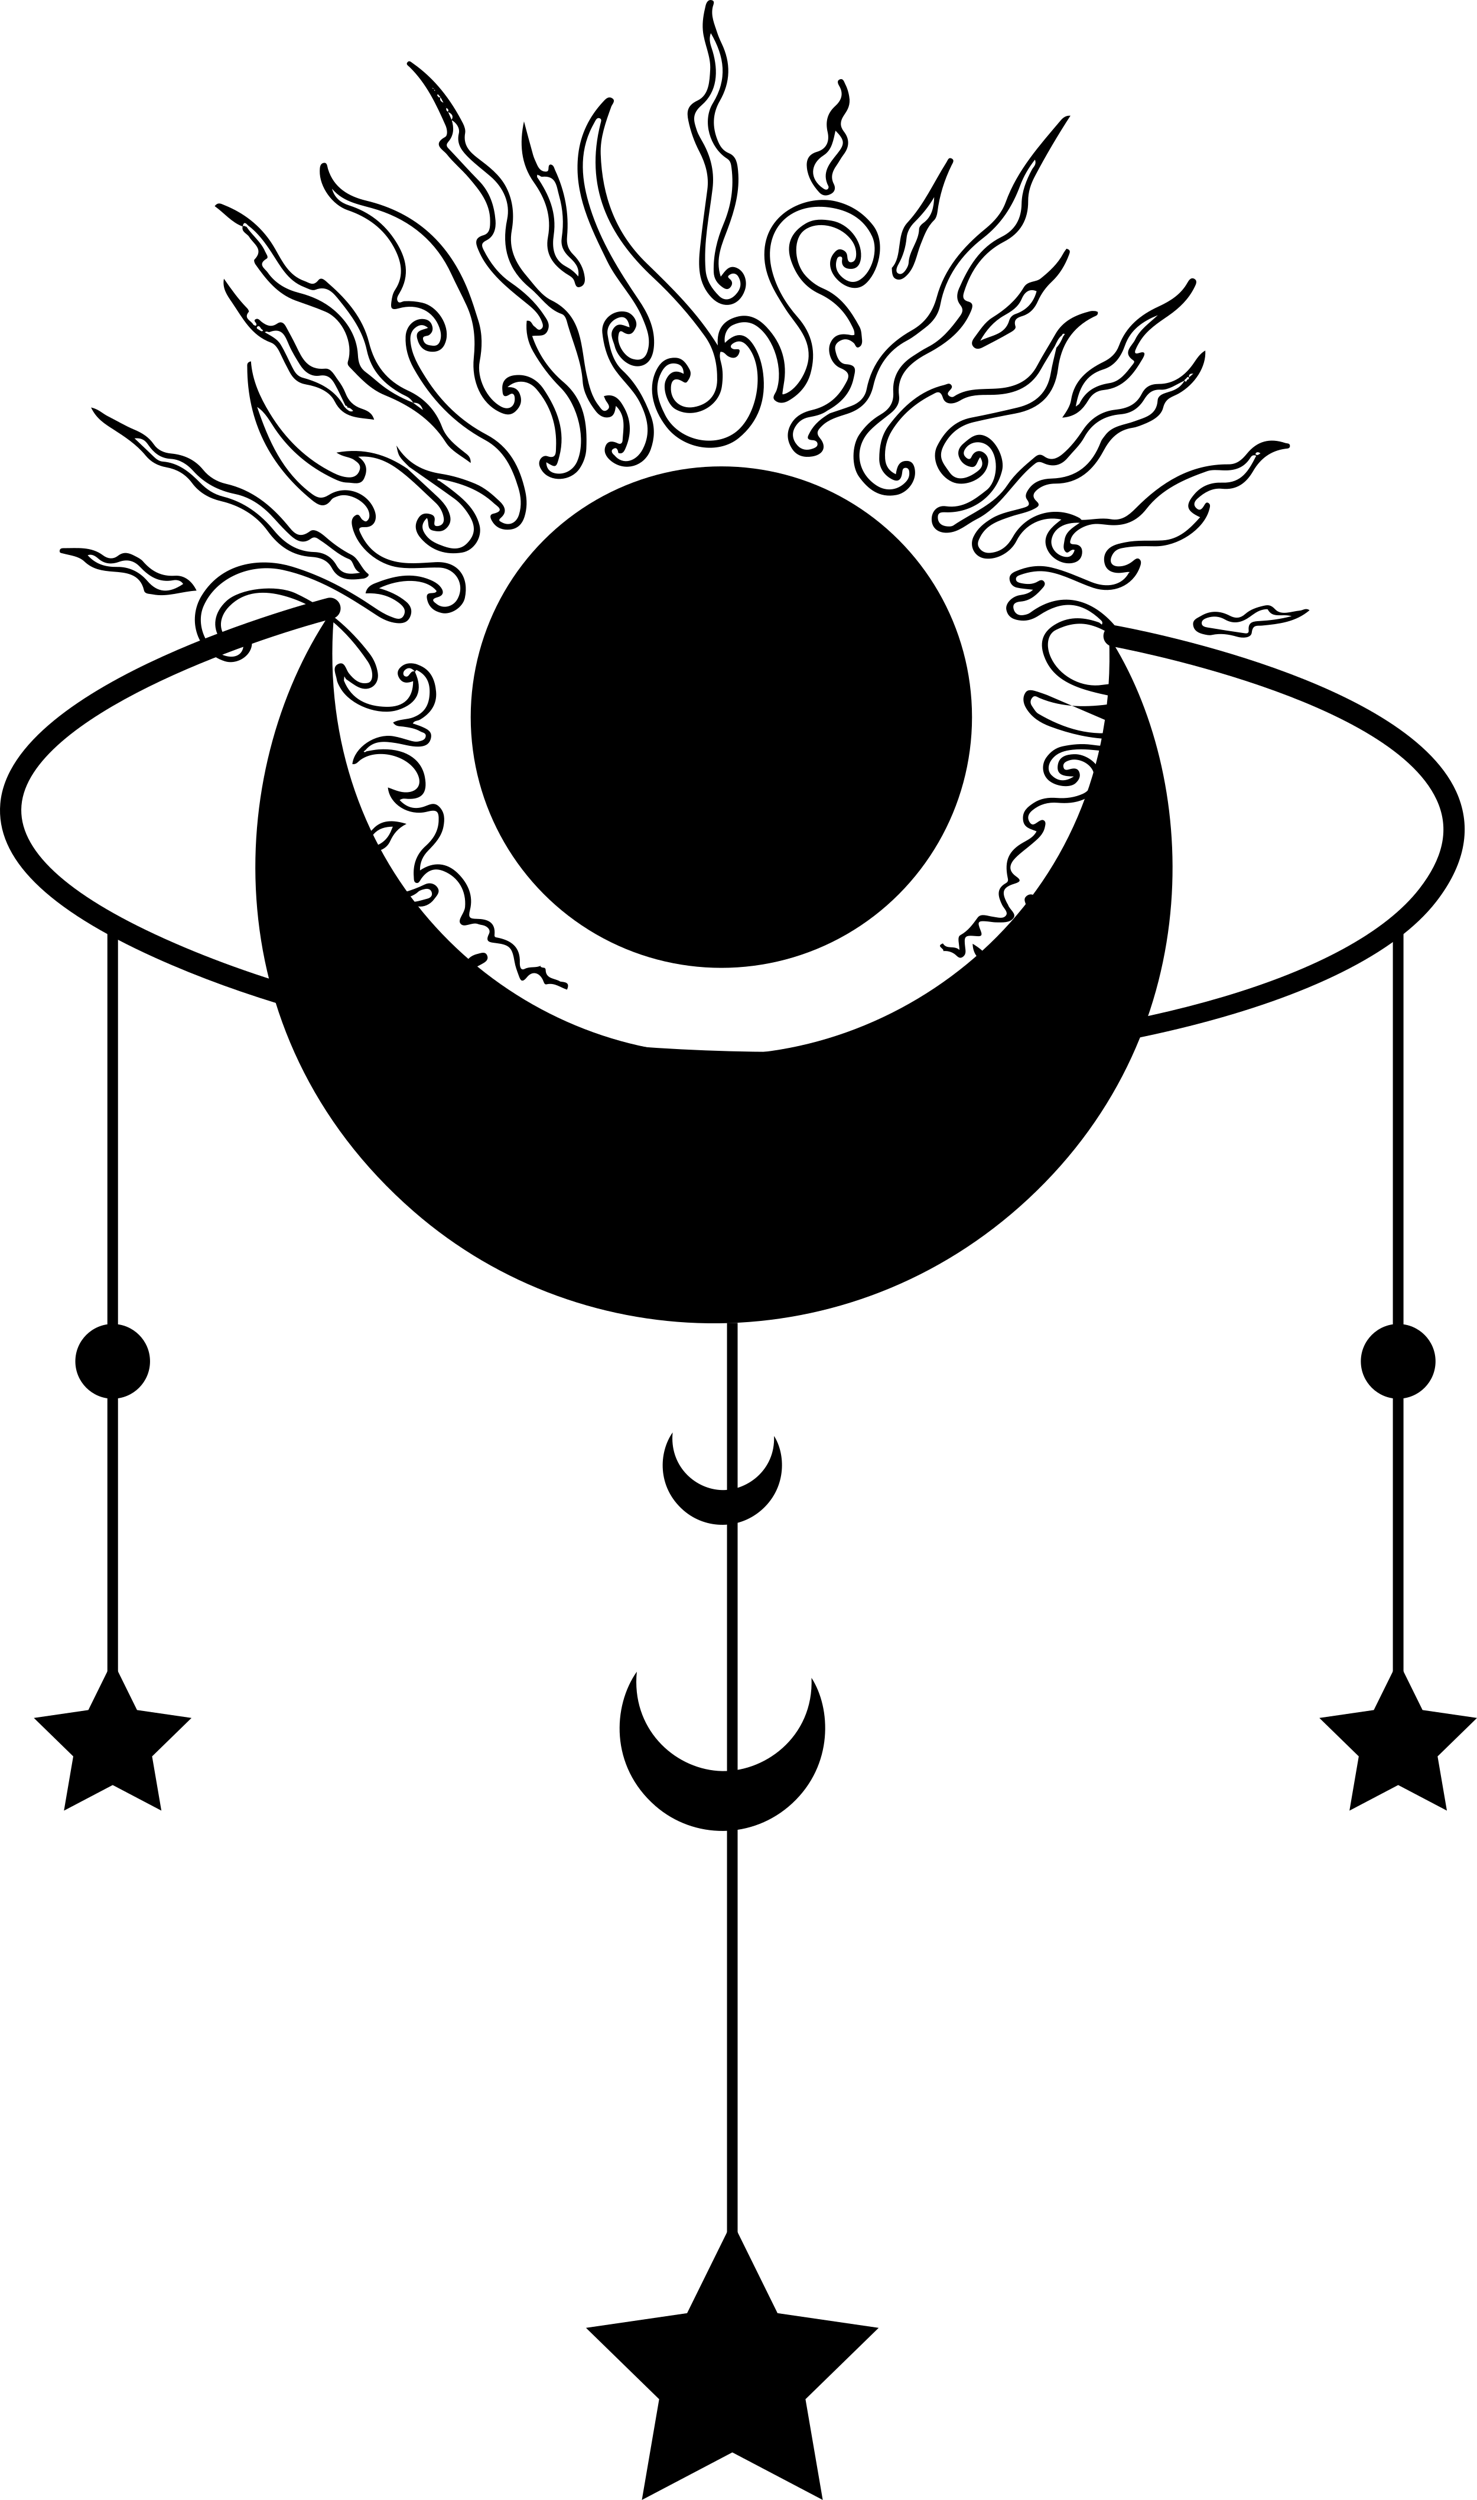 <?xml version="1.0" encoding="utf-8"?>
<!-- Generator: Adobe Illustrator 17.0.0, SVG Export Plug-In . SVG Version: 6.00 Build 0)  -->
<!DOCTYPE svg PUBLIC "-//W3C//DTD SVG 1.1//EN" "http://www.w3.org/Graphics/SVG/1.1/DTD/svg11.dtd">
<svg version="1.1" id="Layer_1" xmlns="http://www.w3.org/2000/svg" xmlns:xlink="http://www.w3.org/1999/xlink" x="0px" y="0px"
	 width="106.385px" height="180px" viewBox="0 0 106.385 180" enable-background="new 0 0 106.385 180" xml:space="preserve">
<g>
	<g>
		<g>
			<path d="M24.109,43.69C22.26,61.912,35.484,74.838,50.027,75.876c14.556,1.039,30.693-10.757,29.855-30.025
				c6.316,9.798,7.555,28.044-5.839,40.489c-12.818,11.91-31.903,11.633-44.24,0.889C14.936,74.283,16.343,54.687,24.109,43.69z"/>
		</g>
	</g>
	<g>
		<g>
			<path d="M45.869,120.361c-0.412,4.06,2.61,6.915,5.85,7.146c3.243,0.231,6.918-2.409,6.731-6.702
				c1.407,2.183,1.603,6.261-1.381,9.033c-2.856,2.653-7.108,2.592-9.856,0.198C43.902,127.152,44.139,122.811,45.869,120.361z"/>
		</g>
	</g>
	<g>
		<g>
			<path d="M48.451,103.134c-0.239,2.356,1.515,4.012,3.395,4.146c1.882,0.134,4.014-1.398,3.906-3.889
				c0.816,1.267,0.93,3.633-0.801,5.242c-1.657,1.54-4.124,1.504-5.719,0.115C47.309,107.075,47.447,104.556,48.451,103.134z"/>
		</g>
	</g>
	<g>
		<path d="M56.145,77.169c-15.718,0.001-32.311-2.498-44.968-8.208C3.336,65.423-0.313,61.793,0.021,57.863
			c0.747-8.78,22.624-14.561,23.555-14.802c0.409-0.11,0.826,0.139,0.933,0.548c0.106,0.409-0.139,0.826-0.548,0.933
			c-6.049,1.572-21.871,7.054-22.414,13.451c-0.268,3.159,3.184,6.38,10.261,9.573c29.519,13.317,80.635,9.109,90.44-3.596
			c1.663-2.153,2.113-4.125,1.379-6.03c-2.943-7.63-23.314-11.357-23.519-11.393c-0.416-0.075-0.693-0.472-0.619-0.888
			c0.075-0.416,0.469-0.696,0.888-0.619c0.873,0.156,21.428,3.924,24.678,12.349c0.93,2.411,0.394,4.94-1.595,7.516
			C97.621,72.467,77.707,77.169,56.145,77.169z"/>
	</g>
	<g>
		<rect x="100.325" y="66.59" width="0.765" height="59.506"/>
	</g>
	<g>
		<rect x="7.734" y="66.59" width="0.765" height="59.506"/>
	</g>
	<g>
		<rect x="52.364" y="95.247" width="0.765" height="74.729"/>
	</g>
	<g>
		<polygon points="52.747,159.951 56.004,166.551 63.288,167.609 58.017,172.746 59.262,180 52.747,176.575 46.233,180 
			47.477,172.746 42.207,167.609 49.49,166.551 		"/>
	</g>
	<g>
		<polygon points="8.116,119.57 9.871,123.125 13.794,123.695 10.955,126.462 11.625,130.369 8.116,128.525 4.607,130.369 
			5.277,126.462 2.439,123.695 6.362,123.125 		"/>
	</g>
	<g>
		<polygon points="100.708,119.57 102.462,123.125 106.385,123.695 103.546,126.462 104.217,130.369 100.708,128.525 
			97.199,130.369 97.869,126.462 95.03,123.695 98.953,123.125 		"/>
	</g>
	<g>
		<circle cx="8.116" cy="98.018" r="2.69"/>
	</g>
	<g>
		<circle cx="100.708" cy="98.018" r="2.69"/>
	</g>
	<g>
		<g>
			<path d="M82.072,53.725c-0.787,0.52-1.589,0.44-2.425,0.364c-0.793-0.072-1.584-0.194-2.383-0.106
				c-0.561,0.062-1.091,0.19-1.475,0.661c-0.322,0.395-0.355,0.872-0.034,1.185c0.363,0.353,0.882,0.545,1.592,0.076
				c-0.718-0.004-1.242-0.094-1.162-0.772c0.077-0.659,0.602-0.806,1.171-0.83c0.811-0.034,1.736,0.617,1.866,1.31
				c0.136,0.725-0.433,1.64-1.192,1.955c-0.598,0.249-1.215,0.287-1.849,0.233c-0.678-0.058-1.295,0.107-1.824,0.546
				c-0.266,0.221-0.402,0.498-0.211,0.825c0.216,0.368,0.438,0.114,0.658-0.021c0.121-0.074,0.273-0.17,0.401-0.069
				c0.151,0.118,0.087,0.311,0.055,0.469c-0.109,0.537-0.518,0.856-0.901,1.187c-0.401,0.347-0.844,0.651-1.214,1.028
				c-0.421,0.429-0.571,0.903,0.042,1.336c0.335,0.237,0.374,0.378-0.109,0.524c-0.863,0.262-0.964,0.597-0.539,1.404
				c0.023,0.043,0.057,0.081,0.072,0.125c0.108,0.334,0.613,0.625,0.397,0.933c-0.264,0.377-0.817,0.327-1.273,0.322
				c-0.192-0.002-0.384-0.042-0.576-0.061c-0.724-0.073-0.794-0.002-0.527,0.649c0.177,0.433-0.021,0.428-0.353,0.4
				c-0.798-0.069-0.857,0.002-0.759,0.811c0.03,0.242,0.081,0.491-0.146,0.67c-0.283,0.222-0.437-0.06-0.616-0.186
				c-0.251-0.178-0.521-0.238-0.818-0.214c0.098-0.189-0.558-0.346-0.024-0.554c0.276,0.477,0.819,0.112,1.191,0.474
				c-0.007-0.437-0.19-0.927,0.067-1.069c0.561-0.311,0.884-0.766,1.242-1.259c0.245-0.338,0.722-0.114,1.1-0.066
				c0.328,0.041,0.74,0.196,0.948-0.099c0.166-0.235-0.167-0.509-0.288-0.758c-0.285-0.592-0.442-1.157,0.27-1.556
				c0.214-0.12,0.16-0.271,0.129-0.426c-0.238-1.185,0.074-1.904,1.105-2.495c0.372-0.213,0.771-0.388,0.98-0.815
				c-0.426-0.178-0.918-0.237-0.974-0.839c-0.057-0.617,0.332-0.918,0.766-1.204c0.508-0.335,1.071-0.407,1.665-0.36
				c0.658,0.052,1.307-0.034,1.903-0.31c0.617-0.285,0.94-1.12,0.701-1.643c-0.268-0.586-1.093-0.956-1.71-0.752
				c-0.23,0.076-0.481,0.191-0.41,0.496c0.064,0.275,0.298,0.18,0.478,0.133c0.281-0.073,0.548-0.09,0.665,0.235
				c0.112,0.313-0.05,0.572-0.268,0.775c-0.398,0.37-1.435,0.25-1.951-0.207c-0.46-0.408-0.533-1.122-0.159-1.644
				c0.291-0.407,0.677-0.695,1.168-0.799c0.688-0.146,1.386-0.212,2.087-0.115c1.182,0.163,2.346,0.231,3.464-0.335 M80.121,50.678
				c-1.799,0.251-3.552,0.298-5.261-0.424c-0.152-0.064-0.336-0.24-0.516-0.011c-0.159,0.202-0.141,0.408-0.007,0.601
				c0.136,0.196,0.262,0.437,0.456,0.55c1.859,1.081,3.838,1.686,6.004,1.268c0.606-0.117,1.149-0.491,1.773-0.615 M77.841,49.555
				c-1.232-0.437-2.201-1.074-2.645-2.335c-0.363-1.034-0.054-1.785,0.898-2.313c1.011-0.561,2.04-0.456,3.076-0.085
				c0.064,0.05,0.128,0.1,0.192,0.151c0.064-0.112,0.045-0.211-0.045-0.3c-1.417-1.362-2.8-1.472-4.466-0.37
				c-0.387,0.256-0.806,0.42-1.294,0.378c-0.527-0.046-0.961-0.222-1.073-0.783c-0.089-0.449,0.412-0.962,0.986-1.048
				c0.334-0.05,0.649-0.115,0.938-0.389c-0.432-0.053-0.81-0.071-1.173-0.154c-0.269-0.061-0.462-0.264-0.515-0.553
				c-0.061-0.33,0.174-0.504,0.413-0.608c0.833-0.363,1.68-0.503,2.602-0.285c0.995,0.236,1.908,0.658,2.845,1.036
				c1.205,0.487,2.245,0.226,2.72-0.639c0.025-0.024,0.051-0.047,0.076-0.071c-0.051-0.002-0.102-0.003-0.154-0.005
				c-0.215,0.025-0.43,0.071-0.645,0.071c-0.476,0-0.885-0.186-1.01-0.664c-0.134-0.51,0.052-0.979,0.519-1.243
				c0.284-0.161,0.629-0.229,0.955-0.296c0.883-0.182,1.783-0.091,2.674-0.139c1.203-0.065,1.965-0.819,2.727-1.669
				c-1.03-0.465-1.083-0.875-0.408-1.664c0.543-0.634,1.249-0.855,1.998-0.827c1.416,0.053,1.927-0.9,2.452-1.938
				c-0.272-0.11-0.372,0.067-0.451,0.189c-0.464,0.715-1.145,0.898-1.943,0.864c-0.383-0.016-0.801-0.061-1.149,0.062
				c-1.651,0.581-3.258,1.286-4.365,2.715c-0.716,0.924-1.607,1.252-2.717,1.156c-0.265-0.023-0.528-0.064-0.794-0.074
				c-0.8-0.032-1.726,0.48-1.923,1.051c-0.076,0.22-0.155,0.414,0.224,0.417c0.414,0.003,0.626,0.255,0.574,0.663
				c-0.052,0.409-0.328,0.628-0.729,0.689c-0.699,0.108-1.474-0.316-1.779-0.991c-0.305-0.677-0.04-1.215,0.453-1.681
				c0.167-0.158,0.352-0.296,0.56-0.469c-1.343-0.284-2.641,0.353-3.228,1.539c-0.406,0.82-1.388,1.375-2.254,1.272
				c-0.757-0.089-1.175-0.87-0.845-1.569c0.28-0.594,0.759-0.98,1.306-1.313c0.697-0.425,1.493-0.536,2.254-0.76
				c0.34-0.1,0.601-0.183,0.292-0.61c-0.177-0.244-0.045-0.503,0.114-0.736c0.397-0.581,1.02-0.754,1.64-0.77
				c1.829-0.048,2.939-0.998,3.565-2.642c0.066-0.174,0.202-0.324,0.316-0.477c0.526-0.705,1.379-0.733,2.112-1.006
				c0.753-0.281,1.596-0.432,1.665-1.499c0.022-0.345,0.349-0.473,0.67-0.571c0.447-0.137,0.916-0.265,1.269-0.859
				c-0.647,0.3-1.146,0.688-1.712,0.656c-0.611-0.034-0.922,0.257-1.198,0.704c-0.391,0.633-0.927,1-1.7,1.067
				c-1.147,0.101-2.048,0.616-2.623,1.673c-0.299,0.549-0.78,0.979-1.183,1.459c-0.511,0.609-1.132,0.668-1.755,0.381
				c-0.362-0.167-0.494-0.048-0.729,0.146c-1.452,1.201-2.314,3.006-4.083,3.899c-0.702,0.354-1.276,0.953-2.135,0.972
				c-0.653,0.015-1.093-0.356-1.099-0.962c-0.006-0.58,0.403-1.037,1.024-0.948c1.223,0.174,2.08-0.485,2.93-1.159
				c0.789-0.625,0.898-2.288,0.253-3.041c-0.497-0.58-1.416-0.529-1.799,0.089c-0.137,0.221-0.13,0.413,0.05,0.585
				c0.129,0.124,0.306,0.216,0.407-0.016c0.189-0.434,0.565-0.534,0.883-0.318c0.401,0.274,0.398,0.746,0.199,1.179
				c-0.382,0.834-1.643,1.304-2.467,0.93c-0.985-0.446-1.531-1.701-1.081-2.588c0.521-1.029,1.263-1.81,2.47-2.042
				c1.112-0.214,2.219-0.461,3.32-0.724c1.317-0.314,2.164-1.094,2.393-2.481c0.102-0.616,0.267-1.221,0.404-1.83
				c0.22-0.229,0.362-0.505,0.481-0.795c0.043-0.064,0.086-0.128,0.129-0.191c-0.097-0.036-0.173-0.026-0.202,0.09
				c-0.268,0.201-0.387,0.501-0.524,0.789c-0.336,0.557-0.689,1.104-1.004,1.672c-0.79,1.425-2.116,1.822-3.599,1.832
				c-0.779,0.005-1.515-0.025-2.225,0.412c-0.405,0.248-1.056,0.367-1.237-0.216c-0.19-0.608-0.512-0.339-0.733-0.229
				c-1.207,0.605-2.22,1.455-2.935,2.612c-0.374,0.605-0.537,1.289-0.488,2.012c0.035,0.52,0.273,0.89,0.773,1.125
				c0.08-0.524,0.215-0.982,0.813-0.959c0.419,0.016,0.536,0.375,0.568,0.723c0.071,0.782-0.565,1.584-1.344,1.729
				c-1.22,0.227-2.033-0.406-2.689-1.312c-0.548-0.758-0.521-2.234,0.01-3.023c0.397-0.589,0.892-1.075,1.508-1.436
				c0.621-0.364,1-0.817,0.948-1.63c-0.071-1.123,0.467-1.995,1.419-2.6c0.346-0.22,0.686-0.454,1.051-0.639
				c1.005-0.509,1.686-1.343,2.328-2.228c0.207-0.285,0.273-0.509,0.022-0.823c-0.275-0.345-0.263-0.764-0.086-1.17
				c0.666-1.53,1.486-2.939,3.057-3.718c0.999-0.495,1.433-1.315,1.452-2.386c0.016-0.897,0.335-1.691,0.746-2.466
				c0.104-0.196,0.353-0.351,0.216-0.716c-0.472,0.605-0.82,1.212-1.071,1.885c-0.556,1.49-1.361,2.756-2.672,3.769
				c-1.548,1.197-2.694,2.782-3.068,4.765c-0.144,0.766-0.54,1.266-1.106,1.697c-0.422,0.321-0.838,0.668-1.303,0.914
				c-1.337,0.707-2.098,1.84-2.423,3.262c-0.242,1.061-0.858,1.673-1.86,2.006c-0.656,0.218-1.353,0.383-1.866,0.904
				c-0.241,0.246-0.444,0.458-0.119,0.847c0.512,0.614,0.262,1.19-0.543,1.323c-0.579,0.096-1.122-0.022-1.464-0.554
				c-0.402-0.625-0.417-1.272,0.004-1.904c0.345-0.516,0.872-0.752,1.446-0.888c1.024-0.242,1.781-0.822,2.304-1.728
				c0.296-0.513,0.592-0.938-0.266-1.288c-0.676-0.276-0.981-1.208-0.736-1.786c0.3-0.706,0.888-0.719,1.524-0.584
				c0.064,0.014,0.136-0.01,0.211-0.016c0.038-0.296-0.105-0.513-0.223-0.749c-0.507-1.014-1.29-1.743-2.304-2.216
				c-1.032-0.481-1.65-1.303-2.016-2.34c-0.409-1.157-0.045-2.067,1.016-2.706c0.609-0.367,1.255-0.323,1.897-0.214
				c1.204,0.206,2.17,1.411,2.113,2.575c-0.022,0.454-0.196,0.859-0.669,0.892c-0.381,0.027-0.789-0.132-0.692-0.692
				c0.018-0.104-0.022-0.194-0.144-0.196c-0.145-0.003-0.206,0.099-0.243,0.222c-0.161,0.526,0.021,0.96,0.412,1.291
				c0.373,0.315,0.814,0.444,1.267,0.151c0.887-0.575,1.32-2.145,0.868-3.113c-0.614-1.313-1.756-1.903-3.096-2.088
				c-2.879-0.397-4.841,1.667-4.116,4.547c0.319,1.267,0.993,2.383,1.833,3.338c1.081,1.229,1.356,2.564,0.939,4.076
				c-0.239,0.868-0.815,1.521-1.599,1.965c-0.307,0.174-0.68,0.213-0.954-0.023c-0.264-0.228,0.02-0.487,0.102-0.721
				c0.521-1.491-0.154-3.752-1.417-4.634c-0.54-0.377-1.15-0.35-1.724-0.081c-0.449,0.211-0.662,0.763-0.575,1.286
				c0.858-0.843,1.558-0.734,2.17,0.337c0.329,0.575,0.503,1.215,0.584,1.854c0.233,1.85-0.316,3.488-1.758,4.665
				c-1.476,1.205-3.963,0.79-5.195-0.791c-1.054-1.353-1.415-3.002-0.618-4.313c0.29-0.477,0.725-0.706,1.269-0.68
				c0.528,0.025,0.785,0.436,1.005,0.84c0.17,0.312,0.028,0.617-0.165,0.876c-0.115,0.155-0.242,0.043-0.374-0.031
				c-0.489-0.276-0.775-0.114-0.804,0.441c-0.05,0.939,0.699,1.589,1.644,1.426c1.046-0.18,1.671-0.869,1.686-1.944
				c0.017-1.13-0.21-2.215-0.881-3.153c-1.097-1.534-2.352-2.947-3.724-4.224c-3.273-3.047-4.948-6.587-3.79-11.12
				c0.032-0.127,0.106-0.296-0.084-0.361c-0.13-0.044-0.224,0.06-0.286,0.17c-0.083,0.147-0.162,0.296-0.239,0.446
				c-0.989,1.927-0.758,3.905-0.141,5.851c0.764,2.413,2.088,4.544,3.503,6.628c0.621,0.914,1.12,1.928,1.1,3.089
				c-0.017,1.015-0.393,1.58-1.057,1.669c-0.672,0.09-1.438-0.473-1.734-1.278c-0.033-0.09-0.049-0.187-0.08-0.278
				c-0.14-0.409-0.351-0.815-0.001-1.225c0.339-0.398,0.725-0.117,1.105-0.014c-0.098-0.661-0.412-0.876-0.914-0.645
				c-0.494,0.227-0.746,0.708-0.668,1.185c0.15,0.925,0.359,1.899,1.07,2.561c0.99,0.921,1.584,2.043,2.047,3.277
				c0.306,0.815,0.271,1.616-0.011,2.41c-0.44,1.24-1.877,1.643-2.875,0.822c-0.342-0.281-0.555-0.66-0.372-1.083
				c0.168-0.389,0.537-0.341,0.871-0.176c0.237,0.117,0.338-0.048,0.347-0.211c0.051-0.85,0.275-1.74-0.48-2.482
				c-0.064,0.371-0.105,0.745-0.505,0.82c-0.39,0.074-0.717-0.145-0.94-0.434c-0.492-0.637-0.895-1.35-0.949-2.159
				c-0.096-1.424-0.672-2.709-1.065-4.047c-0.085-0.289-0.145-0.691-0.449-0.798c-0.986-0.348-1.506-1.235-2.256-1.851
				c-1.585-1.301-2.096-2.91-1.669-4.964c0.239-1.149-0.255-2.281-1.208-3.1c-0.512-0.44-1.056-0.848-1.539-1.319
				c-0.483-0.471-0.921-0.976-0.732-1.767c0.092-0.385-0.188-0.782-0.529-0.961c0.182-0.319-0.002-0.471-0.265-0.589
				c0.104-0.158-0.018-0.226-0.119-0.302C32.123,7.732,32.114,7.71,32.1,7.693c-0.007-0.008-0.024-0.009-0.037-0.012
				c0.029,0.018,0.059,0.037,0.088,0.055c-0.016,0.124-0.028,0.247,0.119,0.308c0.088,0.198,0.176,0.395,0.264,0.593
				c0.178,0.561,0.159,1.106-0.237,1.565c-0.243,0.281-0.066,0.41,0.106,0.591c0.697,0.734,1.371,1.491,2.082,2.212
				c0.79,0.802,1.117,1.799,1.206,2.873c0.046,0.558-0.099,1.155-0.657,1.43c-0.391,0.192-0.35,0.388-0.206,0.676
				c0.471,0.941,1.09,1.758,1.968,2.364c0.919,0.634,1.739,1.369,2.364,2.309c0.232,0.348,0.486,0.657,0.298,1.12
				c-0.213,0.526-0.678,0.342-1.127,0.414c0.454,1.333,1.217,2.437,2.254,3.32c1.514,1.289,1.724,2.993,1.646,4.796
				c-0.021,0.498-0.191,0.996-0.479,1.424c-0.633,0.94-2.143,1.017-2.727,0.138c-0.147-0.221-0.266-0.47-0.137-0.748
				c0.106-0.228,0.334-0.347,0.536-0.275c0.675,0.243,0.61-0.327,0.624-0.618c0.079-1.581-0.382-3.01-1.415-4.215
				c-0.564-0.658-1.468-0.71-2.077-0.137c0.433-0.025,0.734,0.106,0.883,0.486c0.191,0.488,0.075,0.893-0.298,1.246
				c-0.395,0.373-0.811,0.233-1.208,0.036c-1.254-0.62-1.986-2.157-1.807-3.889c0.134-1.297,0.041-2.532-0.511-3.743
				c-0.35-0.768-0.751-1.509-1.103-2.275c-1.072-2.33-2.897-3.841-5.287-4.62c-1.173-0.383-2.44-0.481-3.311-1.533
				c0.18,0.664,0.634,1.014,1.223,1.202c1.437,0.46,2.559,1.318,3.369,2.593c0.762,1.198,1.048,2.424,0.265,3.728
				c-0.114,0.191-0.245,0.404-0.11,0.601c0.112,0.165,0.306-0.013,0.465-0.022c0.439-0.025,0.872,0.015,1.295,0.112
				c1.084,0.25,1.962,1.598,1.719,2.663c-0.115,0.503-0.398,0.87-0.99,0.866c-0.645-0.005-0.959-0.395-1.101-0.956
				c-0.152-0.598,0.374-0.603,0.783-0.762c-0.3-0.259-0.563-0.25-0.828-0.08c-0.364,0.234-0.474,0.587-0.443,1.002
				c0.075,1.002,0.586,1.833,1.097,2.645c1.099,1.747,2.544,3.146,4.382,4.114c1.654,0.871,2.41,2.345,2.795,4.087
				c0.14,0.632,0.131,1.245-0.064,1.854c-0.159,0.496-0.487,0.838-1.028,0.896c-0.513,0.055-0.966-0.093-1.259-0.542
				c-0.124-0.19-0.303-0.519,0.043-0.598c0.911-0.209,0.246-0.565,0.056-0.743c-1.072-1.007-2.41-1.464-3.823-1.741
				c-0.085-0.009-0.232-0.048-0.243-0.023c-0.053,0.115,0.07,0.114,0.137,0.147c0.234,0.167,0.473,0.327,0.701,0.502
				c0.942,0.723,1.871,1.465,2.184,2.691c0.219,0.857-0.393,1.822-1.257,1.964c-1.148,0.189-2.161-0.124-2.947-1
				c-0.397-0.443-0.551-0.967-0.172-1.52c0.185-0.271,0.449-0.337,0.764-0.264c0.237,0.055,0.405,0.151,0.385,0.431
				c-0.014,0.2-0.131,0.494,0.247,0.443c0.306-0.042,0.449-0.274,0.402-0.583c-0.069-0.444-0.285-0.818-0.614-1.121
				c-0.798-0.735-1.561-1.516-2.413-2.182c-0.86-0.673-1.82-1.205-3.134-1.107c0.677,0.461,0.667,1.023,0.435,1.548
				c-0.24,0.545-0.782,0.322-1.222,0.317c-0.373-0.005-0.706-0.153-1.032-0.31c-1.709-0.822-3.113-1.992-4.185-3.573
				c-0.374-0.551-0.682-1.175-1.275-1.562c0.82,2.411,1.821,4.7,3.964,6.275c0.412,0.302,0.737,0.354,1.218,0.051
				c1.204-0.757,2.815-0.159,3.285,1.15c0.232,0.647-0.056,1.201-0.704,1.176c-0.549-0.021-0.433,0.199-0.293,0.49
				c0.461,0.961,1.171,1.618,2.223,1.921c1.054,0.303,2.112,0.163,3.167,0.111c1.671-0.082,2.413,1.126,2.102,2.577
				c-0.145,0.675-0.994,1.232-1.658,1.086c-0.548-0.121-0.957-0.418-1.07-1.034c-0.118-0.641,0.576-0.232,0.694-0.548
				c-0.757-0.956-2.663-0.922-4.144-0.204c0.724,0.204,1.375,0.495,1.934,0.956c0.348,0.287,0.493,0.655,0.304,1.095
				c-0.184,0.43-0.557,0.502-0.967,0.459c-0.539-0.056-1.012-0.276-1.464-0.575c-2.097-1.384-4.22-2.7-6.733-3.25
				c-2.35-0.515-4.833,0.573-5.717,2.605c-0.603,1.385,0.231,3.238,1.615,3.589c0.808,0.205,1.346-0.225,1.251-1.001
				c-0.622,0.583-1.171,0.509-1.672-0.224c-0.595-0.873-0.431-1.9,0.435-2.717c0.98-0.925,3.589-1.229,5.009-0.568
				c2.141,0.997,3.895,2.473,5.323,4.346c0.315,0.413,0.512,0.882,0.588,1.385c0.129,0.853-0.595,1.393-1.38,1.03
				c-0.323-0.15-0.606-0.387-0.907-0.584c-0.041-0.068-0.083-0.136-0.124-0.204c-0.009,0.103-0.019,0.205-0.028,0.308
				c0.553,1.376,1.694,1.86,3.048,1.89c1.283,0.028,1.936-0.631,1.936-1.848c-0.39,0.154-0.764,0.178-1.005-0.231
				c-0.15-0.254-0.151-0.507,0.06-0.732c0.315-0.334,0.708-0.376,1.131-0.279c0.07,0.016,0.135,0.051,0.203,0.076
				c0.899,0.332,1.198,1.104,1.266,1.936c0.073,0.89-0.394,1.559-1.17,2.006c-0.163,0.094-0.403,0.051-0.507,0.272
				c0.237,0.084,0.469,0.149,0.687,0.248c0.355,0.161,0.74,0.328,0.611,0.834c-0.114,0.449-0.462,0.575-0.885,0.584
				c-0.562,0.012-1.09-0.173-1.634-0.257c-0.787-0.122-1.589-0.22-2.188,0.507c-0.044,0.033-0.087,0.066-0.131,0.099
				c0.078,0.1,0.142,0.021,0.21-0.015c0.286-0.045,0.57-0.111,0.858-0.131c1.786-0.128,3.074,0.604,3.338,1.985
				c0.231,1.207-0.268,1.617-1.233,1.574c-0.172-0.008-0.364-0.071-0.579,0.088c0.504,0.536,1.063,0.686,1.716,0.481
				c0.381-0.119,0.749-0.393,1.132-0.005c0.404,0.409,0.403,0.9,0.308,1.417c-0.134,0.729-0.61,1.238-1.101,1.74
				c-0.382,0.392-0.606,0.85-0.592,1.43c0.96-0.653,1.94-0.581,2.749,0.23c0.718,0.72,1.111,1.606,0.851,2.617
				c-0.145,0.564-0.005,0.632,0.494,0.64c0.733,0.011,1.368,0.206,1.274,1.159c-0.018,0.179,0.111,0.171,0.228,0.195
				c0.974,0.202,1.638,0.666,1.594,1.794c-0.007,0.169,0.017,0.627,0.355,0.453c0.387-0.198,0.801-0.042,1.16-0.233
				c0,0-0.014-0.011-0.014-0.011c-0.052,0.154,0.101,0.108,0.154,0.16c0.107-0.012,0.184,0.02,0.204,0.138
				c0.011,0.702,0.673,0.607,1.052,0.858c0.343,0.045,0.728,0.054,0.487,0.585c-0.481-0.16-0.902-0.523-1.472-0.384
				c-0.161,0.039-0.196-0.162-0.256-0.295c-0.257-0.566-0.771-0.694-1.153-0.221c-0.384,0.475-0.483,0.193-0.604-0.14
				c-0.115-0.315-0.236-0.635-0.291-0.964c-0.17-1.019-0.344-1.228-1.354-1.352c-0.439-0.054-0.785-0.071-0.488-0.663
				c0.127-0.253-0.053-0.469-0.297-0.576c-0.152-0.067-0.334-0.066-0.489-0.128c-0.441-0.178-1.015,0.33-1.279-0.049
				c-0.199-0.287,0.301-0.728,0.34-1.178c0.1-1.149-0.466-2.149-1.536-2.584c-0.709-0.288-1.21-0.025-1.62,0.549
				c-0.093,0.13-0.161,0.354-0.36,0.299c-0.188-0.052-0.163-0.272-0.176-0.438c-0.07-0.872,0.192-1.627,0.846-2.212
				c0.547-0.489,0.912-1.055,0.945-1.804c0.033-0.723-0.133-0.854-0.843-0.672c-1.3,0.334-2.705-0.522-2.812-1.748
				c0.459,0.164,0.892,0.379,1.387,0.349c0.74-0.045,1.067-0.559,0.779-1.243c-0.579-1.372-2.867-1.984-4.123-1.102
				c-0.187,0.131-0.319,0.368-0.605,0.314c0.14-1.199,1.656-2.229,2.963-2.004c0.379,0.065,0.751,0.181,1.121,0.291
				c0.235,0.07,0.467,0.134,0.711,0.078c0.212-0.048,0.453-0.104,0.491-0.358c0.038-0.261-0.232-0.266-0.385-0.357
				c-0.383-0.225-0.813-0.287-1.244-0.348c-0.25-0.035-0.54,0.012-0.722-0.295c0.46-0.258,0.995-0.192,1.463-0.376
				c0.787-0.31,1.151-0.859,1.171-1.8c0.015-0.738-0.264-1.29-0.954-1.609c-0.052,0.074-0.111,0.126-0.101,0.147
				c0.606,1.32,0.195,2.262-1.194,2.725c-1.391,0.464-3.46-0.312-4.187-1.578c-0.107-0.187-0.22-0.389-0.253-0.596
				c-0.061-0.383-0.354-0.904,0.093-1.121c0.491-0.239,0.557,0.383,0.773,0.657c0.36,0.455,0.791,0.836,1.387,0.696
				c0.404-0.095,0.415-0.897-0.038-1.563c-1.503-2.212-3.412-3.994-6.032-4.706c-1.33-0.362-2.81-0.382-3.93,0.765
				c-0.68,0.697-0.781,1.555-0.296,2.151c0.222,0.272,0.488,0.673,0.722-0.039c0.109-0.33,0.447-0.344,0.738-0.202
				c0.433,0.213,0.55,0.601,0.433,1.033c-0.208,0.765-1.154,1.247-1.912,1.007c-1.979-0.628-2.754-2.956-1.671-4.725
				c1.577-2.574,4.529-2.689,6.5-2.094c2.148,0.648,4.09,1.691,5.934,2.944c0.377,0.256,0.774,0.502,1.197,0.663
				c0.305,0.117,0.748,0.337,0.949-0.139c0.162-0.386-0.098-0.655-0.424-0.893c-0.693-0.506-1.464-0.689-2.35-0.643
				c0.077-0.441,0.397-0.615,0.683-0.729c1.297-0.515,2.622-0.822,3.987-0.24c0.239,0.102,0.488,0.239,0.662,0.425
				c0.288,0.307,0.386,0.672-0.152,0.822c-0.538,0.15-0.259,0.336-0.045,0.498c0.48,0.363,1.186,0.178,1.485-0.369
				c0.573-1.049-0.114-2.23-1.317-2.265c-0.961-0.028-1.916,0.115-2.887-0.008c-1.51-0.19-2.998-1.409-3.359-2.881
				c-0.08-0.326-0.106-0.652,0.193-0.856c0.326-0.222,0.361,0.197,0.538,0.31c0.1,0.063,0.2,0.169,0.316,0.074
				c0.191-0.157,0.197-0.382,0.147-0.601c-0.179-0.785-1.429-1.462-2.208-1.191c-0.18,0.062-0.403,0.129-0.503,0.268
				c-0.494,0.682-0.986,0.367-1.436-0.003c-3.007-2.468-4.613-5.623-4.627-9.544c-0.001-0.157-0.045-0.348,0.268-0.42
				c0.097,1.375,0.656,2.588,1.354,3.735c1.126,1.852,2.622,3.328,4.583,4.299c0.349,0.173,0.716,0.306,1.103,0.322
				c0.362,0.015,0.657-0.132,0.783-0.509c0.129-0.388-0.119-0.553-0.393-0.748c-0.334-0.237-0.782-0.186-1.272-0.528
				c2.005-0.362,3.614,0.146,5.109,1.161c0.616,0.574,1.229,1.151,1.849,1.72c0.518,0.475,1.043,0.942,1.223,1.662
				c0.09,0.359-0.004,0.665-0.277,0.919c-0.285,0.265-0.613,0.23-0.953,0.154c-0.469-0.105-0.253-0.589-0.432-0.907
				c-0.482,0.464-0.357,0.876-0.055,1.267c0.32,0.414,0.779,0.598,1.267,0.772c0.62,0.22,1.207,0.265,1.676-0.214
				c0.623-0.634,0.627-1.259,0.141-2.037c-0.285-0.456-0.628-0.868-1.058-1.18c-1.072-0.778-2.166-1.526-3.251-2.286
				c-0.753-0.744-0.776-0.779-0.916-1.54c0.815,1.316,1.93,1.835,3.187,2.032c0.869,0.137,1.689,0.385,2.492,0.722
				c0.682,0.286,1.229,0.764,1.754,1.262c0.363,0.344,0.569,0.766,0.098,1.179c-0.223,0.196-0.12,0.239,0.058,0.337
				c0.526,0.287,1.049,0.056,1.238-0.557c0.201-0.649,0.143-1.303-0.048-1.93c-0.428-1.404-1.025-2.702-2.412-3.45
				c-2.227-1.202-3.905-2.961-5.131-5.158c-0.393-0.704-0.615-1.47-0.577-2.286c0.037-0.8,0.685-1.365,1.376-1.244
				c0.304,0.053,0.469,0.228,0.545,0.506c0.072,0.261-0.013,0.48-0.229,0.635c-0.161,0.116-0.562-0.002-0.405,0.411
				c0.113,0.298,0.391,0.324,0.66,0.355c0.332,0.038,0.488-0.144,0.561-0.435c0.073-0.292,0.027-0.574-0.071-0.853
				c-0.42-1.196-1.567-1.786-2.933-1.4c-0.551,0.155-0.585-0.038-0.532-0.451c0.04-0.311,0.092-0.617,0.274-0.891
				c0.694-1.045,0.426-2.109-0.101-3.076c-0.719-1.32-1.884-2.164-3.31-2.649c-1.116-0.38-2.04-1.681-2.021-2.825
				c0.004-0.241,0.016-0.545,0.303-0.585c0.239-0.033,0.237,0.261,0.289,0.433c0.416,1.368,1.501,1.986,2.754,2.287
				c3.626,0.872,6.009,3.109,7.361,6.52c0.275,0.694,0.495,1.411,0.719,2.125c0.304,0.966,0.285,1.94,0.094,2.933
				c-0.23,1.2,0.52,2.714,1.551,3.258c0.529,0.279,0.979,0.016,0.977-0.569c-0.001-0.271-0.11-0.478-0.383-0.301
				c-0.5,0.324-0.491-0.129-0.511-0.347c-0.055-0.598,0.258-0.962,0.857-1.043c0.917-0.124,1.652,0.302,2.119,0.999
				c0.971,1.452,1.6,3.024,1.128,4.838c-0.216,0.83-0.237,0.852-0.939,0.423c0,0.405,0.208,0.688,0.574,0.781
				c0.673,0.17,1.36-0.179,1.647-0.838c0.664-1.526,0.091-4.039-1.205-5.329c-0.774-0.771-1.423-1.641-1.964-2.588
				c-0.39-0.682-0.543-1.421-0.462-2.211c0.364-0.06,0.364,0.296,0.554,0.411c0.152,0.093,0.26,0.343,0.485,0.182
				c0.195-0.139,0.12-0.352,0.052-0.532c-0.193-0.515-0.567-0.882-0.987-1.223c-1.141-0.925-2.315-1.818-3.136-3.074
				c-0.186-0.285-0.335-0.581-0.466-0.895c-0.2-0.478-0.266-0.841,0.384-1.03c0.487-0.142,0.477-0.624,0.477-1.035
				c0.002-1.285-0.768-2.204-1.536-3.106c-0.5-0.587-1.109-1.083-1.584-1.687c-0.255-0.324-1.09-0.704-0.121-1.245
				c0.206-0.115,0.153-0.551,0.034-0.824C31.42,7.51,30.712,6.007,29.492,4.82c-0.099-0.097-0.276-0.182-0.142-0.342
				c0.128-0.153,0.256-0.012,0.371,0.068c1.6,1.118,2.744,2.62,3.625,4.336c0.106,0.207,0.196,0.478,0.157,0.695
				c-0.155,0.853,0.297,1.344,0.912,1.811C35.2,11.985,36,12.58,36.467,13.494c0.504,0.988,0.58,2.046,0.392,3.104
				c-0.23,1.294,0.267,2.326,1.056,3.251c0.546,0.64,1.075,1.416,1.791,1.767c2.317,1.137,2.11,3.375,2.543,5.339
				c0.178,0.809,0.36,1.604,0.885,2.264c0.146,0.183,0.315,0.526,0.62,0.283c0.246-0.196,0.038-0.43-0.098-0.631
				c-0.064-0.095-0.098-0.211-0.16-0.348c0.847-0.252,1.213,0.368,1.486,0.874c0.504,0.934,0.497,1.944,0.051,2.929
				c-0.096,0.212-0.215,0.387-0.493,0.291c-0.03-0.188-0.093-0.429-0.318-0.325c-0.256,0.118-0.165,0.332,0.031,0.485
				c0.613,0.745,1.574,0.466,2.045-0.441c0.608-1.171,0.341-2.278-0.222-3.383c-0.501-0.982-1.389-1.663-1.95-2.599
				c-0.447-0.746-0.653-1.563-0.743-2.401c-0.103-0.954,0.813-1.707,1.731-1.495c0.463,0.107,0.85,0.677,0.689,1.094
				c-0.164,0.427-0.422,0.691-0.934,0.352c-0.267-0.177-0.3,0.104-0.33,0.291c-0.097,0.618,0.444,1.491,1.045,1.653
				c0.513,0.138,0.882,0.011,1.057-0.563c0.262-0.86-0.044-1.622-0.359-2.376c-0.626-1.502-1.839-2.653-2.544-4.098
				c-1.182-2.422-2.418-4.853-2.088-7.689c0.169-1.458,0.79-2.72,1.788-3.796c0.165-0.178,0.356-0.402,0.613-0.276
				c0.352,0.174,0.045,0.445-0.018,0.619c-0.402,1.112-0.808,2.222-0.766,3.426c0.106,3.03,1.066,5.684,3.297,7.849
				c1.826,1.772,3.659,3.551,5.137,5.933c-0.099-1.217,0.452-1.798,1.329-2.055c0.872-0.256,1.582,0.08,2.196,0.74
				c1.099,1.182,1.511,2.543,1.223,4.126c-0.039,0.213-0.065,0.429-0.094,0.644c-0.003,0.021,0.016,0.044,0.025,0.067
				c0.921-0.173,1.835-1.641,1.864-2.744c0.039-1.468-0.995-2.352-1.681-3.431c-0.814-1.281-1.603-2.523-1.501-4.183
				c0.175-2.824,3.12-4.023,5.131-3.547c1.085,0.257,1.98,0.824,2.683,1.721c1.008,1.288,0.373,3.493-0.596,4.27
				c-0.609,0.488-1.384,0.189-1.88-0.268c-0.683-0.628-0.793-1.441-0.328-2c0.143-0.172,0.305-0.322,0.552-0.247
				c0.222,0.068,0.377,0.209,0.401,0.46c0.021,0.218,0.046,0.508,0.332,0.446c0.247-0.053,0.314-0.333,0.312-0.594
				c-0.004-0.513-0.222-0.909-0.582-1.273c-0.9-0.909-2.505-1.083-3.276-0.325c-0.699,0.688-0.581,2.314,0.234,3.19
				c0.349,0.375,0.75,0.686,1.223,0.887c1.281,0.544,2.013,1.606,2.642,2.769c0.155,0.287,0.143,0.606,0.18,0.916
				c0.024,0.202-0.009,0.418-0.175,0.525c-0.268,0.172-0.29-0.154-0.411-0.265c-0.274-0.251-0.582-0.36-0.925-0.205
				c-0.276,0.125-0.481,0.342-0.417,0.685c0.088,0.473,0.288,1.005,0.771,1.036c0.844,0.055,0.664,0.476,0.554,1.002
				c-0.232,1.113-0.942,1.813-1.887,2.338c-0.399,0.297-0.876,0.39-1.344,0.479c-0.439,0.084-0.755,0.327-0.97,0.681
				c-0.282,0.461-0.209,0.935,0.14,1.335c0.297,0.339,0.697,0.399,1.113,0.246c0.147-0.054,0.343-0.129,0.346-0.318
				c0.002-0.194-0.162-0.281-0.345-0.291c-0.524-0.029-0.354-0.283-0.204-0.567c0.327-0.617,0.85-1.019,1.43-1.367
				c0.523-0.178,1.051-0.344,1.569-0.538c0.555-0.208,0.97-0.615,1.081-1.18c0.386-1.971,1.563-3.301,3.26-4.26
				c0.935-0.529,1.498-1.282,1.795-2.383c0.548-2.037,1.885-3.607,3.5-4.923c0.654-0.533,1.187-1.143,1.47-1.926
				c0.831-2.296,2.426-4.069,3.962-5.885c0.178-0.21,0.396-0.362,0.695-0.333l0.014-0.017c-0.922,1.422-1.784,2.879-2.573,4.378
				c-0.295,0.561-0.489,1.135-0.483,1.79c0.011,1.314-0.547,2.304-1.747,2.925c-1.475,0.763-2.361,2.023-2.857,3.575
				c-0.095,0.295-0.174,0.608,0.299,0.733c0.396,0.105,0.303,0.409,0.179,0.703c-0.521,1.239-1.476,2.065-2.593,2.735
				c-0.372,0.223-0.77,0.406-1.13,0.646c-0.959,0.637-1.613,1.441-1.451,2.697c0.067,0.522-0.194,0.926-0.596,1.25
				c-0.507,0.408-1.047,0.787-1.497,1.251c-1.197,1.232-0.948,3.061,0.502,3.975c0.707,0.445,1.541,0.32,2.093-0.29
				c0.197-0.218,0.265-0.449,0.232-0.727c-0.02-0.164-0.108-0.279-0.275-0.272c-0.175,0.008-0.212,0.143-0.228,0.303
				c-0.063,0.634-0.342,0.781-0.881,0.441c-0.505-0.318-0.778-0.813-0.776-1.396c0.003-0.853,0.148-1.686,0.686-2.395
				c1.042-1.376,2.261-2.509,4.006-2.921c0.158-0.037,0.33-0.172,0.474-0.019c0.159,0.17,0.01,0.304-0.104,0.43
				c-0.082,0.091-0.172,0.203-0.09,0.316c0.09,0.125,0.283,0.185,0.392,0.113c1.151-0.766,2.492-0.43,3.734-0.653
				c1.021-0.183,1.784-0.645,2.277-1.577c0.405-0.767,0.879-1.497,1.304-2.254c0.556-0.988,1.483-1.402,2.513-1.664
				c0.114-0.029,0.24-0.019,0.36-0.012c0.065,0.004,0.127,0.041,0.188,0.062c0.048,0.256-0.164,0.289-0.295,0.354
				c-1.555,0.769-2.351,2.043-2.567,3.74c-0.234,1.837-1.278,2.889-3.096,3.225c-0.996,0.184-1.99,0.384-2.975,0.616
				c-0.822,0.194-1.491,0.623-1.973,1.356c-0.722,1.096-0.301,1.511,0.243,2.277c0.401,0.565,1.075,0.531,1.815,0.04
				c0.401-0.266,0.731-0.557,0.38-1.148c-0.239,0.274-0.225,0.786-0.68,0.697c-0.388-0.076-0.706-0.319-0.848-0.719
				c-0.142-0.4,0.034-0.717,0.323-0.964c0.497-0.426,0.988-0.887,1.73-0.455c0.701,0.408,1.241,1.585,1.056,2.378
				c-0.415,1.771-2.023,3.026-3.912,3.033c-0.344,0.001-0.761-0.094-0.719,0.421c0.038,0.456,0.42,0.608,0.849,0.595
				c0.094-0.003,0.202-0.024,0.277-0.076c1.335-0.917,2.945-1.482,3.885-2.907c0.531-0.805,1.249-1.399,1.967-2.006
				c0.228-0.193,0.416-0.249,0.698-0.047c0.468,0.336,0.918,0.152,1.314-0.185c0.573-0.487,1.03-1.073,1.444-1.698
				c0.562-0.849,1.346-1.378,2.368-1.488c0.812-0.088,1.478-0.341,1.877-1.132c0.239-0.474,0.592-0.724,1.243-0.721
				c1.036,0.004,1.858-0.579,2.467-1.441c0.241-0.341,0.456-0.726,0.874-0.967c0.076,1.153-0.729,2.423-1.919,3.1
				c-0.444,0.253-0.937,0.294-1.118,1.022c-0.174,0.702-1.01,1.049-1.726,1.315c-0.158,0.059-0.323,0.104-0.489,0.13
				c-1.018,0.16-1.606,0.77-2.087,1.672c-0.72,1.349-1.777,2.351-3.461,2.346c-0.424-0.001-0.824,0.102-1.165,0.333
				c-0.333,0.226-0.618,0.538-0.195,0.93c0.304,0.282,0.11,0.405-0.123,0.533c-0.536,0.293-1.141,0.377-1.71,0.571
				c-0.86,0.292-1.756,0.566-2.22,1.471c-0.134,0.262-0.265,0.524-0.057,0.813c0.208,0.287,0.503,0.366,0.831,0.329
				c0.734-0.081,1.219-0.5,1.572-1.133c0.957-1.717,3.095-2.318,4.814-1.368c0.062,0.034,0.11,0.135,0.164,0.135
				c0.69,0.002,1.373-0.178,2.071-0.053c0.773,0.138,1.277-0.25,1.811-0.79c1.831-1.851,3.943-3.182,6.674-3.161
				c0.597,0.005,0.969-0.322,1.32-0.754c0.745-0.919,1.645-1.16,2.776-0.78c0.123,0.041,0.327-0.004,0.333,0.203
				c0.005,0.206-0.182,0.191-0.316,0.209c-1.058,0.142-1.804,0.697-2.342,1.623c-0.484,0.832-1.164,1.375-2.243,1.258
				c-0.675-0.073-1.263,0.258-1.761,0.711c-0.218,0.198-0.332,0.448-0.079,0.686c0.266,0.251,0.423,0.035,0.558-0.187
				c0.074-0.121,0.155-0.293,0.323-0.178c0.163,0.112,0.095,0.297,0.051,0.465c-0.37,1.414-2.256,2.678-3.942,2.647
				c-0.795-0.015-1.589-0.028-2.378,0.138c-0.348,0.073-0.559,0.247-0.699,0.553c-0.202,0.441-0.009,0.755,0.488,0.756
				c0.373,0.001,0.707-0.13,1.002-0.363c0.149-0.117,0.332-0.305,0.505-0.152c0.175,0.154,0.09,0.399,0.009,0.609
				c-0.504,1.311-1.923,1.921-3.356,1.445c-1.073-0.356-2.06-0.939-3.195-1.141c-0.722-0.128-1.389-0.019-2.056,0.217
				c-0.164,0.058-0.339,0.143-0.298,0.349c0.029,0.147,0.187,0.206,0.334,0.237c0.434,0.092,0.861,0.121,1.261-0.13
				c0.129-0.081,0.28-0.129,0.397-0.008c0.146,0.151,0.076,0.317-0.041,0.453c-0.432,0.501-0.894,0.954-1.608,1.014
				c-0.312,0.026-0.613,0.125-0.52,0.521c0.081,0.346,0.352,0.514,0.715,0.454c0.163-0.027,0.343-0.07,0.472-0.165
				c2.404-1.788,4.73-0.839,6.309,1.167c0.545,0.692,0.564,0.718,0.624,1.328c-0.759-0.753-1.559-1.328-2.547-1.599
				c-0.892-0.244-1.737-0.048-2.522,0.337c-0.629,0.309-0.74,1.184-0.353,2.009c0.578,1.234,2.003,2.081,3.435,1.98l1.49-0.177
				l-0.036,0.699l-0.502,0.26C80.087,50.128,78.755,49.878,77.841,49.555z M81.724,52.751c-0.505,0.205-0.985,0.471-1.573,0.463
				c-1.567-0.02-3.061-0.364-4.517-0.907c-0.716-0.267-1.341-0.661-1.74-1.345c-0.21-0.36-0.251-0.771-0.034-1.092
				c0.199-0.293,0.574-0.157,0.876-0.066c0.231,0.07,0.455,0.16,0.683,0.238 M85.507,27.34c0.096-0.012,0.145-0.06,0.127-0.162
				c0.11-0.096,0.22-0.192,0.329-0.286l-0.027-0.014l0.017,0.032c-0.214-0.024-0.351,0.034-0.306,0.286
				c-0.121-0.132-0.156,0.014-0.219,0.068c-0.052,0.052-0.179,0.098-0.079,0.183C85.454,27.538,85.472,27.406,85.507,27.34z
				 M31.261,6.438c-0.032-0.095-0.096-0.126-0.191-0.098l-0.003-0.045c0,0,0.02,0.03,0.022,0.028
				c0.063,0.033,0.126,0.066,0.188,0.101c0.018,0.037-0.055,0.147,0.075,0.095C31.322,6.491,31.292,6.464,31.261,6.438z
				 M31.741,6.968c-0.087,0.193-0.035,0.324,0.2,0.428c-0.086-0.166-0.15-0.288-0.216-0.407C31.662,6.919,31.6,6.85,31.537,6.781
				c-0.02,0.025-0.059,0.071-0.057,0.073C31.554,6.922,31.583,7.097,31.741,6.968z M51.895,25.33
				c-0.087,0.263-0.033,0.514,0.037,0.769c0.156,0.569,0.144,1.152,0.063,1.724c-0.216,1.526-2.074,2.409-3.377,1.621
				c-0.533-0.322-0.928-1.469-0.663-2.067c0.241-0.543,0.65-0.822,1.288-0.458c-0.005-0.505-0.239-0.704-0.615-0.745
				c-0.513-0.055-0.801,0.258-1.009,0.67c-0.541,1.073-0.198,2.078,0.292,3.039c0.903,1.77,3.397,2.404,4.986,1.3
				c1.641-1.14,2.236-4.467,1.066-6.1c-0.265-0.37-0.632-0.699-1.155-0.361c-0.21,0.136-0.256,0.313,0.016,0.412
				c0.184,0.066,0.583-0.14,0.405,0.313c-0.14,0.356-0.454,0.395-0.782,0.206C52.266,25.55,52.165,25.314,51.895,25.33z
				 M77.774,37.642c-1.147-0.054-1.884,0.428-2.033,1.203c-0.101,0.526,0.282,1.078,0.867,1.228
				c0.411,0.106,0.668-0.054,0.796-0.467c-0.297-0.144-0.445,0.348-0.663,0.115c-0.213-0.227-0.108-0.532-0.067-0.821
				C76.755,38.309,77.198,38.023,77.774,37.642z M29.873,48.34c-0.255-0.282-0.493-0.304-0.718-0.087
				c-0.146,0.14-0.136,0.371,0.005,0.436C29.504,48.848,29.506,48.252,29.873,48.34z M90.425,32.712
				c0.047,0.018,0.108,0.065,0.151,0.052c0.077-0.022,0.143-0.081,0.213-0.124c-0.054-0.027-0.107-0.071-0.163-0.077
				C90.539,32.554,90.45,32.575,90.425,32.712z"/>
		</g>
		<g>
			<path d="M17.483,16.31c-0.809-0.297-1.327-0.975-2.019-1.466c0.236-0.314,0.46-0.171,0.667-0.088
				c1.595,0.639,2.837,1.666,3.697,3.183c0.516,0.909,0.987,1.903,2.097,2.292c0.345,0.121,0.634,0.413,1.005-0.056
				c0.23-0.292,0.536,0.069,0.73,0.237c1.337,1.154,2.48,2.503,2.912,4.226c0.416,1.66,1.275,2.777,2.823,3.489
				c1.14,0.524,1.987,1.395,2.45,2.625c0.295,0.785,0.966,1.312,1.614,1.821c0.223,0.175,0.462,0.324,0.444,0.765
				c-0.668-0.523-1.384-0.847-1.804-1.504c-1.06-1.658-2.622-2.662-4.387-3.384c-1.05-0.429-1.77-1.229-2.522-2.01
				c-0.121-0.125-0.187-0.233-0.123-0.44c0.397-1.286-0.378-3.016-1.608-3.55c-0.706-0.306-1.442-0.543-2.166-0.808
				c-1.318-0.484-2.133-1.525-2.901-2.617c-0.062-0.087-0.117-0.28-0.073-0.326c0.719-0.743-0.054-1.129-0.365-1.634
				c-0.157-0.255-0.573-0.349-0.478-0.76c0.101-0.1,0.186,0.016,0.28,0.02c0.407,0.624,1.039,1.079,1.339,1.783
				c0.072,0.17,0.283,0.413,0.106,0.52c-0.687,0.412-0.11,0.716,0.081,0.991c0.547,0.785,1.34,1.232,2.256,1.466
				c0.925,0.236,1.797,0.624,2.512,1.234c0.975,0.832,1.654,1.921,1.728,3.215c0.032,0.575,0.145,0.952,0.583,1.275
				c0.31,0.229,0.602,0.483,0.897,0.731c0.717,0.602,1.512,1.064,2.506,1.459c-0.243-0.41-0.559-0.484-0.815-0.626
				c-1.276-0.708-2.213-1.66-2.529-3.155c-0.292-1.379-1.103-2.511-1.966-3.577c-0.409-0.505-0.866-1.122-1.739-0.778
				c-0.247,0.097-0.553-0.096-0.825-0.202c-1.176-0.457-1.703-1.523-2.334-2.482c-0.48-0.729-0.985-1.426-1.695-1.951
				C17.681,16.017,17.537,15.961,17.483,16.31z M29.751,28.999c0.197,0.145,0.393,0.29,0.711,0.524
				C30.316,29.079,30.087,28.987,29.751,28.999z"/>
		</g>
		<g>
			<path d="M51.913,19.92c0.334-0.43,0.615-0.916,1.223-0.598c0.512,0.268,0.724,0.973,0.51,1.588
				c-0.399,1.148-1.551,1.395-2.387,0.521c-0.994-1.038-0.972-2.314-0.836-3.602c0.147-1.39,0.334-2.775,0.523-4.16
				c0.136-0.992-0.128-1.899-0.574-2.756c-0.371-0.714-0.634-1.461-0.794-2.24c-0.125-0.61-0.093-1.077,0.663-1.434
				c0.833-0.394,0.864-1.374,0.913-2.224c0.058-0.983-0.446-1.864-0.528-2.828c-0.053-0.619,0.057-1.199,0.199-1.784
				c0.053-0.218,0.182-0.451,0.427-0.394c0.276,0.064,0.128,0.31,0.087,0.485c-0.152,0.652,0.119,1.233,0.309,1.825
				c0.088,0.275,0.203,0.543,0.328,0.803c0.673,1.405,0.653,2.782-0.129,4.143c-0.529,0.92-0.554,1.862-0.155,2.849
				c0.172,0.426,0.375,0.737,0.823,0.923c0.536,0.223,0.598,0.77,0.646,1.266c0.139,1.452-0.239,2.81-0.741,4.159
				C52.016,17.546,51.493,18.639,51.913,19.92z M51.2,2.387c-0.187,0.506,0.013,0.903,0.131,1.305
				c0.422,1.441,0.341,2.902-0.792,3.881c-0.749,0.648-0.561,1.149-0.358,1.785c0.123,0.385,0.364,0.732,0.551,1.096
				c0.507,0.988,0.728,2.011,0.591,3.139c-0.234,1.935-0.656,3.854-0.502,5.829c0.062,0.79,0.461,1.375,0.968,1.884
				c0.36,0.362,0.812,0.325,1.203-0.096c0.381-0.41,0.454-0.843,0.177-1.308c-0.11-0.185-0.338-0.279-0.572-0.144
				c-0.322,0.186-0.049,0.281,0.056,0.419c0.14,0.183,0.07,0.38-0.062,0.527c-0.154,0.171-0.335,0.122-0.517,0
				c-0.404-0.273-0.652-0.618-0.668-1.129c-0.037-1.206,0.244-2.346,0.706-3.442c0.547-1.297,0.759-2.634,0.58-4.029
				c-0.033-0.256-0.058-0.516-0.323-0.684c-1.233-0.781-1.818-2.69-1.021-3.992C52.408,5.693,52.193,4.095,51.2,2.387z"/>
		</g>
		<g>
			<path d="M6.558,29.337c0.55,0.124,0.829,0.437,1.177,0.613c0.645,0.325,1.268,0.703,1.933,0.982
				c0.574,0.24,1.057,0.542,1.413,1.064c0.289,0.423,0.738,0.61,1.239,0.657c0.928,0.088,1.717,0.438,2.316,1.176
				c0.426,0.525,1,0.86,1.636,1.005c1.859,0.424,3.233,1.529,4.42,2.953c0.409,0.491,0.801,1.093,1.64,0.459
				c0.313-0.237,0.826,0.156,1.148,0.439c0.565,0.496,1.161,0.916,1.835,1.263c0.537,0.277,0.692,0.975,1.19,1.36
				c0.167,0.129-0.137,0.325-0.319,0.349c-1.015,0.135-1.807,0.132-2.287-0.764c-0.31-0.578-0.867-0.759-1.456-0.796
				c-1.385-0.086-2.362-0.758-3.17-1.872c-0.814-1.122-1.994-1.821-3.344-2.14c-0.869-0.205-1.588-0.618-2.1-1.312
				c-0.482-0.652-1.108-0.993-1.862-1.13c-0.601-0.109-1.093-0.375-1.474-0.839c-0.654-0.796-1.492-1.351-2.349-1.9
				C7.558,30.529,6.938,30.15,6.558,29.337z M9.688,31.56c0.536,0.509,0.973,0.92,1.404,1.337c0.179,0.174,0.384,0.317,0.627,0.336
				c1.145,0.088,1.955,0.766,2.704,1.533c0.468,0.478,0.976,0.819,1.643,0.988c1.498,0.379,2.696,1.251,3.669,2.438
				c0.751,0.917,1.661,1.522,2.892,1.556c0.701,0.019,1.259,0.337,1.607,0.95c0.366,0.646,0.91,0.686,1.707,0.539
				c-0.54-0.242-0.429-0.837-0.811-0.986c-0.788-0.306-1.363-0.904-2.051-1.342c-0.205-0.131-0.391-0.34-0.702-0.11
				c-0.529,0.389-1.02,0.145-1.434-0.231c-0.41-0.372-0.788-0.781-1.158-1.194c-0.79-0.881-1.683-1.564-2.883-1.811
				c-1.156-0.237-2.172-0.755-2.983-1.655c-0.425-0.472-0.964-0.832-1.625-0.869c-0.727-0.04-1.21-0.429-1.598-0.984
				C10.496,31.769,10.294,31.513,9.688,31.56z"/>
		</g>
		<g>
			<path d="M76.511,30.071c0.333-0.479,0.571-0.849,0.637-1.272c0.218-1.401,1.171-2.173,2.336-2.745
				c0.531-0.261,0.91-0.614,1.114-1.167c0.509-1.384,1.556-2.224,2.85-2.818c0.844-0.387,1.612-0.87,2.083-1.716
				c0.107-0.192,0.265-0.417,0.508-0.269c0.242,0.147,0.086,0.418,0.003,0.589c-0.423,0.866-1.093,1.51-1.882,2.057
				c-0.75,0.52-1.532,1.019-2.034,1.82c-0.127,0.202-0.247,0.413-0.336,0.634c-0.079,0.199-0.045,0.333,0.232,0.238
				c0.529-0.182,0.457,0.1,0.281,0.401c-0.649,1.106-1.378,2.114-2.809,2.259c-0.479,0.049-0.833,0.284-1.097,0.723
				C78.01,29.452,77.514,30.001,76.511,30.071z M83.397,22.692c-1.057,0.426-1.964,1.031-2.364,2.171
				c-0.285,0.812-0.729,1.476-1.578,1.74c-1.283,0.4-1.746,1.375-1.969,2.669c0.142-0.114,0.238-0.155,0.273-0.226
				c0.441-0.905,1.18-1.31,2.159-1.462c0.755-0.117,1.206-0.746,1.653-1.319c0.071-0.091,0.193-0.224,0.071-0.307
				c-0.844-0.571-0.09-1.054,0.119-1.502C82.11,23.712,82.811,23.248,83.397,22.692z"/>
		</g>
		<g>
			<path d="M16.128,20.065c0.523,0.752,1.045,1.49,1.683,2.136c0.061,0.062,0.136,0.214,0.11,0.245
				c-0.41,0.487,0.164,0.63,0.315,0.915c0.027,0.051,0.118,0.067,0.179,0.099c0.212-0.176-0.251-0.333-0.007-0.473
				c0.186-0.107,0.305,0.086,0.429,0.182c0.349,0.269,0.7,0.425,1.117,0.136c0.301-0.208,0.498-0.052,0.642,0.213
				c0.253,0.465,0.51,0.929,0.74,1.406c0.426,0.884,0.818,1.742,2.076,1.62c0.449-0.043,0.682,0.491,0.939,0.829
				c0.216,0.285,0.405,0.606,0.535,0.938c0.218,0.556,0.57,0.911,1.146,1.108c0.359,0.123,0.77,0.273,0.914,0.8
				c-1.116-0.17-2.214-0.069-2.841-1.32c-0.372-0.742-1.248-1.074-2.057-1.216c-0.61-0.107-0.938-0.432-1.196-0.91
				c-0.24-0.445-0.468-0.897-0.681-1.356c-0.148-0.319-0.354-0.64-0.653-0.749c-1.419-0.514-2.041-1.768-2.809-2.895
				C16.36,21.263,15.998,20.767,16.128,20.065z M18.813,23.677c-0.068-0.107-0.165-0.285-0.281-0.154
				c-0.13,0.147,0.105,0.183,0.184,0.265c0.078,0.041,0.158,0.119,0.232,0.003C18.953,23.785,18.86,23.716,18.813,23.677z
				 M24.946,29.437c0.145,0.108,0.275,0.266,0.494,0.149c-0.117-0.123-0.229-0.241-0.411-0.235
				c-0.004-0.093-0.052-0.141-0.146-0.144c-0.253-0.517-0.485-1.047-0.767-1.548c-0.228-0.405-0.501-0.706-1.088-0.611
				c-0.625,0.1-1.106-0.277-1.432-0.802c-0.279-0.45-0.56-0.904-0.772-1.387c-0.277-0.631-0.472-1.307-1.406-0.953
				c-0.089,0.034-0.214-0.099-0.341,0.02c0.416,0.249,0.879,0.457,1.133,0.873c0.312,0.512,0.551,1.07,0.823,1.607
				c0.175,0.346,0.345,0.674,0.779,0.793c1.238,0.338,2.34,0.889,2.987,2.082C24.848,29.332,24.897,29.384,24.946,29.437z"/>
		</g>
		<g>
			<path d="M37.742,8.74c0.217,0.807,0.428,1.615,0.656,2.419c0.065,0.23,0.174,0.449,0.271,0.669
				c0.121,0.275,0.284,0.513,0.621,0.529c0.379,0.018,0.082-0.444,0.359-0.515c0.239,0.03,0.259,0.251,0.335,0.413
				c0.71,1.517,1.013,3.12,0.861,4.782c-0.05,0.546,0.081,0.93,0.447,1.292c0.459,0.454,0.75,0.999,0.827,1.647
				c0.034,0.284-0.02,0.566-0.302,0.672c-0.339,0.127-0.369-0.17-0.447-0.402c-0.1-0.298-0.394-0.409-0.631-0.57
				c-0.92-0.629-1.494-1.412-1.271-2.61c0.273-1.464-0.166-2.742-1.017-3.939C37.51,11.807,37.407,10.299,37.742,8.74z
				 M38.685,12.747c0.855,1.263,1.434,2.575,1.198,4.182c-0.125,0.848-0.045,1.767,0.89,2.263c0.319,0.169,0.6,0.38,0.877,0.714
				c0.114-0.695-0.296-1.059-0.662-1.41c-0.414-0.397-0.614-0.811-0.524-1.407c0.152-1.008,0.088-2.014-0.195-3.004
				c-0.189-0.664-0.188-1.475-1.233-1.357c-0.06,0.007-0.128-0.06-0.192-0.093c-0.05-0.019-0.1-0.039-0.15-0.058
				C38.691,12.635,38.688,12.691,38.685,12.747z"/>
		</g>
		<g>
			<path d="M18.791,62.677c0.461-0.401,1.034-0.599,1.672-0.557c0.951,0.063,1.782-0.1,2.442-0.929
				c0.339-0.426,0.977-0.516,1.538-0.499c0.977,0.031,1.753-0.283,2.435-1.016c0.606-0.652,1.419-0.657,2.401-0.355
				c-0.64,0.324-0.941,0.734-1.179,1.249c-0.249,0.541-0.79,0.774-1.389,0.731c-1.123-0.079-2.094,0.247-2.909,1.021
				c-0.563,0.535-1.231,0.719-1.992,0.652c-0.938-0.083-1.805,0.104-2.624,0.607 M18.787,63.288
				c-0.033,0.017-0.066,0.034-0.099,0.051c0.027,0.019,0.054,0.037,0.08,0.056c0.011-0.032,0.022-0.064,0.033-0.095
				c0.093,0.076,0.144-0.01,0.206-0.053c0.609-0.371,1.262-0.536,1.983-0.579c0.911-0.055,1.899,0.122,2.634-0.697
				c0.544-0.606,1.298-0.855,2.08-0.871c1.115-0.022,2.083-0.211,2.517-1.407c0.016-0.044,0.036-0.087,0.073-0.173
				c-0.539,0.01-1.014,0.126-1.369,0.527c-0.598,0.676-1.334,0.946-2.235,0.968c-0.498,0.012-1.077-0.046-1.484,0.401
				c-0.733,0.804-1.629,1.143-2.722,1.041c-0.616-0.057-1.196,0.099-1.576,0.665C18.825,63.145,18.764,63.186,18.787,63.288z"/>
		</g>
		<g>
			<path d="M14.158,42.525c-1.097,0.06-2.102,0.488-3.175,0.269c-0.234-0.048-0.548-0.009-0.611-0.288
				c-0.276-1.211-1.328-1.279-2.205-1.345C7.362,41.101,6.682,41,6.078,40.429c-0.414-0.391-1.008-0.432-1.541-0.578
				c-0.109-0.03-0.258-0.022-0.242-0.194c0.014-0.15,0.14-0.19,0.263-0.189c0.984,0.006,2.003-0.136,2.86,0.514
				c0.371,0.281,0.758,0.285,1.067,0.044c0.465-0.363,0.854-0.193,1.267,0.023c0.191,0.1,0.401,0.203,0.538,0.361
				c0.615,0.707,1.309,1.11,2.313,1.043C13.265,41.409,13.819,41.816,14.158,42.525z M6.314,39.975
				c0.568,0.645,1.269,0.858,2.146,0.845c0.821-0.012,1.58,0.338,2.155,1.009c0.738,0.862,1.551,0.916,2.578,0.219
				c-0.163-0.272-0.487-0.311-0.703-0.27c-1.029,0.195-1.749-0.267-2.412-0.968c-0.408-0.431-0.905-0.574-1.511-0.352
				c-0.513,0.187-1.029,0.166-1.487-0.238C6.875,40.039,6.616,39.865,6.314,39.975z"/>
		</g>
		<g>
			<path d="M20.091,55.237c0.294-0.225,0.657-0.077,0.909,0.194c0.24,0.258,0.292,0.511-0.121,0.657
				c-0.427,0.152-0.709,0.478-1.012,0.791 M19.989,56.081c-0.37-0.069-0.739-0.152-1.112-0.203"/>
		</g>
		<g>
			<path d="M76.817,17.906c0.316,0.082,0.254,0.246,0.179,0.445c-0.274,0.732-0.663,1.391-1.234,1.928
				c-0.427,0.402-0.763,0.859-1.001,1.397c-0.22,0.497-0.536,0.89-1.097,1.072c-0.304,0.099-0.695,0.204-0.525,0.742
				c0.072,0.227-0.263,0.387-0.458,0.5c-0.623,0.361-1.264,0.691-1.904,1.022c-0.223,0.115-0.478,0.168-0.667-0.046
				c-0.197-0.224-0.073-0.466,0.072-0.659c0.39-0.519,0.741-1.099,1.295-1.442c0.913-0.565,1.713-1.245,2.254-2.162
				c0.304-0.516,0.857-0.356,1.221-0.647c0.642-0.514,1.239-1.067,1.633-1.805C76.651,18.126,76.741,18.017,76.817,17.906z
				 M74.665,20.968c-0.559-0.247-0.899,0.138-1.071,0.545c-0.259,0.614-0.748,0.908-1.268,1.204
				c-0.755,0.428-1.295,1.061-1.722,1.82c0.762-0.402,1.785-0.408,2.089-1.464c0.062-0.215,0.228-0.387,0.435-0.458
				C73.926,22.34,74.444,21.803,74.665,20.968z"/>
		</g>
		<g>
			<path d="M61.193,7.163c0.026,0.555-0.228,0.861-0.434,1.183c-0.248,0.387-0.275,0.741,0.025,1.128
				c0.422,0.544,0.401,1.102-0.022,1.656c-0.189,0.247-0.332,0.53-0.512,0.786c-0.294,0.416-0.448,0.835-0.19,1.337
				c0.134,0.261,0.092,0.538-0.181,0.695c-0.293,0.168-0.615,0.184-0.863-0.087c-0.464-0.507-0.821-1.091-0.897-1.779
				c-0.06-0.533,0.091-0.966,0.727-1.151c0.668-0.195,0.923-0.731,0.767-1.417c-0.168-0.737-0.038-1.35,0.548-1.88
				c0.414-0.374,0.628-0.846,0.3-1.42c-0.081-0.142-0.228-0.393,0.028-0.497c0.25-0.102,0.314,0.19,0.389,0.335
				C61.079,6.437,61.167,6.864,61.193,7.163z M60.18,9.407c-0.155,0.659-0.24,1.384-0.861,1.78c-0.988,0.63-1.018,1.711-0.019,2.385
				c0.108,0.073,0.217,0.121,0.324,0.041c0.043-0.032,0.074-0.148,0.05-0.193c-0.529-0.998,0.093-1.675,0.65-2.375
				C60.873,10.354,60.847,10.087,60.18,9.407z"/>
		</g>
		<g>
			<path d="M64.237,19.286c0.787-0.84,0.295-2.36,1.121-3.256c1.207-1.308,1.895-2.894,2.818-4.352
				c0.086-0.136,0.144-0.369,0.351-0.274c0.261,0.12,0.096,0.328,0.015,0.492c-0.524,1.068-0.874,2.187-1.022,3.371
				c-0.026,0.207-0.101,0.453-0.242,0.591c-0.503,0.494-0.703,1.086-0.964,1.733c-0.302,0.75-0.391,1.682-1.056,2.291
				c-0.209,0.192-0.45,0.324-0.72,0.209C64.295,19.985,64.246,19.73,64.237,19.286z M67.288,14.193
				c-0.388,0.681-0.878,1.266-1.418,1.806c-0.322,0.321-0.531,0.703-0.572,1.133c-0.066,0.684-0.254,1.309-0.592,1.906
				c-0.109,0.192-0.244,0.533-0.006,0.655c0.263,0.135,0.476-0.141,0.611-0.376c0.07-0.122,0.129-0.267,0.136-0.404
				c0.043-0.873,0.736-1.543,0.753-2.429c0.003-0.14,0.148-0.317,0.276-0.407C67.131,15.616,67.259,14.927,67.288,14.193z"/>
		</g>
		<g>
			<path d="M94.325,43.938c-1.006,0.859-2.214,0.988-3.428,1.106c-0.326,0.032-0.665-0.102-0.735,0.503
				c-0.046,0.402-0.665,0.411-1.044,0.301c-0.614-0.177-1.208-0.271-1.84-0.128c-0.178,0.04-0.386-0.007-0.572-0.051
				c-0.364-0.085-0.707-0.236-0.765-0.66c-0.056-0.404,0.311-0.509,0.566-0.663c0.679-0.409,1.385-0.373,2.065-0.017
				c0.42,0.22,0.765,0.196,1.118-0.119c0.369-0.329,0.834-0.48,1.303-0.588c0.3-0.069,0.529-0.102,0.842,0.237
				c0.454,0.492,1.181,0.157,1.791,0.104C93.844,43.946,94.047,43.741,94.325,43.938z M93.034,44.366
				c-0.714-0.202-1.358,0.187-1.718-0.482c-0.027-0.05-0.274-0.005-0.411,0.03c-0.333,0.086-0.601,0.295-0.876,0.493
				c-0.566,0.408-1.156,0.569-1.816,0.189c-0.394-0.226-0.829-0.255-1.262-0.111c-0.181,0.06-0.393,0.163-0.396,0.373
				c-0.004,0.236,0.243,0.289,0.42,0.32c0.869,0.149,1.742,0.278,2.614,0.407c0.162,0.024,0.375,0.066,0.35-0.209
				c-0.056-0.614,0.363-0.638,0.792-0.662C91.448,44.673,92.157,44.591,93.034,44.366z"/>
		</g>
		<g>
			<path d="M23.325,66.6c0.66-0.307,1.271-0.235,1.787-0.521c0.443-0.245,0.897-0.462,1.26-0.828
				c0.311-0.313,0.691-0.585,1.107-0.65c1.09-0.172,2.135-0.44,3.132-0.926c0.311-0.151,0.697-0.084,0.906,0.239
				c0.217,0.334-0.069,0.585-0.248,0.831c-0.28,0.384-0.738,0.578-1.137,0.517c-1.388-0.214-2.508,0.472-3.692,0.962
				C25.498,66.615,24.536,66.87,23.325,66.6z M26.367,65.932c1.117-0.556,2.024-1.089,3.158-0.994
				c0.415,0.035,0.852-0.129,1.271-0.236c0.185-0.047,0.363-0.186,0.308-0.422c-0.062-0.266-0.28-0.316-0.512-0.264
				c-0.161,0.037-0.345,0.082-0.461,0.187c-0.501,0.456-1.112,0.476-1.739,0.571C27.671,64.885,26.882,65.008,26.367,65.932z"/>
		</g>
		<g>
			<path d="M80.222,68.271c-0.219,0.182-0.368,0.016-0.485-0.062c-0.578-0.388-1.204-0.516-1.897-0.531
				c-0.735-0.016-1.316-0.438-1.77-0.994c-0.288-0.352-0.61-0.565-1.066-0.665c-0.499-0.109-0.944-0.37-1.121-0.917
				c-0.059-0.183-0.154-0.371,0.009-0.542c0.146-0.153,0.361-0.213,0.532-0.116c0.894,0.506,2.185,0.695,2.63,1.508
				c0.577,1.054,1.499,1.22,2.335,1.694C79.687,67.814,80.045,67.93,80.222,68.271z M77.038,67.022
				c-0.07-0.835-0.124-0.916-0.783-1.235c-0.324-0.157-0.663-0.292-0.963-0.487c-0.285-0.185-0.549-0.402-0.902-0.404
				c-0.107-0.001-0.119,0.13-0.082,0.228c0.147,0.391,0.495,0.494,0.85,0.59c0.388,0.104,0.842,0.11,1.052,0.53
				C76.393,66.614,76.714,66.805,77.038,67.022z"/>
		</g>
		<g>
			<path d="M76.558,61.977c0.315,0.015,0.615,0.088,0.901,0.223c0.585,0.276,1.304,0.364,1.792,0.679
				c0.839,0.542,1.753,0.992,2.518,1.65c0.124,0.106,0.263,0.266,0.086,0.426c-0.147,0.133-0.261-0.028-0.361-0.118
				c-0.34-0.306-0.718-0.438-1.187-0.382c-0.363,0.044-0.76-0.053-1.015-0.296c-0.505-0.48-1.129-0.571-1.756-0.715
				c-0.549-0.127-1.035-0.377-1.283-0.941C76.061,62.065,76.099,61.989,76.558,61.977z M79.628,63.642
				c-0.75-0.975-2.047-0.606-2.946-1.242c0.188,0.414,0.482,0.732,0.896,0.731c0.729-0.001,1.355,0.228,1.943,0.621
				c0.086,0.163,0.183,0.303,0.439,0.197C79.831,63.83,79.73,63.736,79.628,63.642z"/>
		</g>
		<g>
			<path d="M32.624,70.22c0.399-0.351,0.772-0.668,1.054-1.097c0.161-0.244,0.451-0.378,0.729-0.443
				c0.232-0.055,0.568-0.212,0.691,0.142c0.103,0.299-0.137,0.451-0.391,0.589C34.047,69.769,33.395,70.134,32.624,70.22z"/>
		</g>
		<g>
			<path d="M70.058,67.951c0.532,0.332,0.883,0.602,1.098,1.023c0.079,0.155,0.162,0.329-0.013,0.454
				c-0.153,0.11-0.253-0.051-0.357-0.139C70.421,68.98,70.077,68.657,70.058,67.951z"/>
		</g>
		<g>
			<polygon points="77.099,8.336 77.091,8.31 77.112,8.321 			"/>
		</g>
		<g>
			<path d="M41.578,71.257c0.041,0.03,0.082,0.06,0.123,0.09C41.66,71.318,41.619,71.287,41.578,71.257z"/>
		</g>
		<g>
			<path d="M32.557,58.665c-0.022-0.053-0.045-0.106-0.067-0.159C32.512,58.559,32.534,58.612,32.557,58.665z"/>
		</g>
		<g>
			<circle cx="51.958" cy="51.634" r="18.054"/>
		</g>
	</g>
</g>
</svg>
